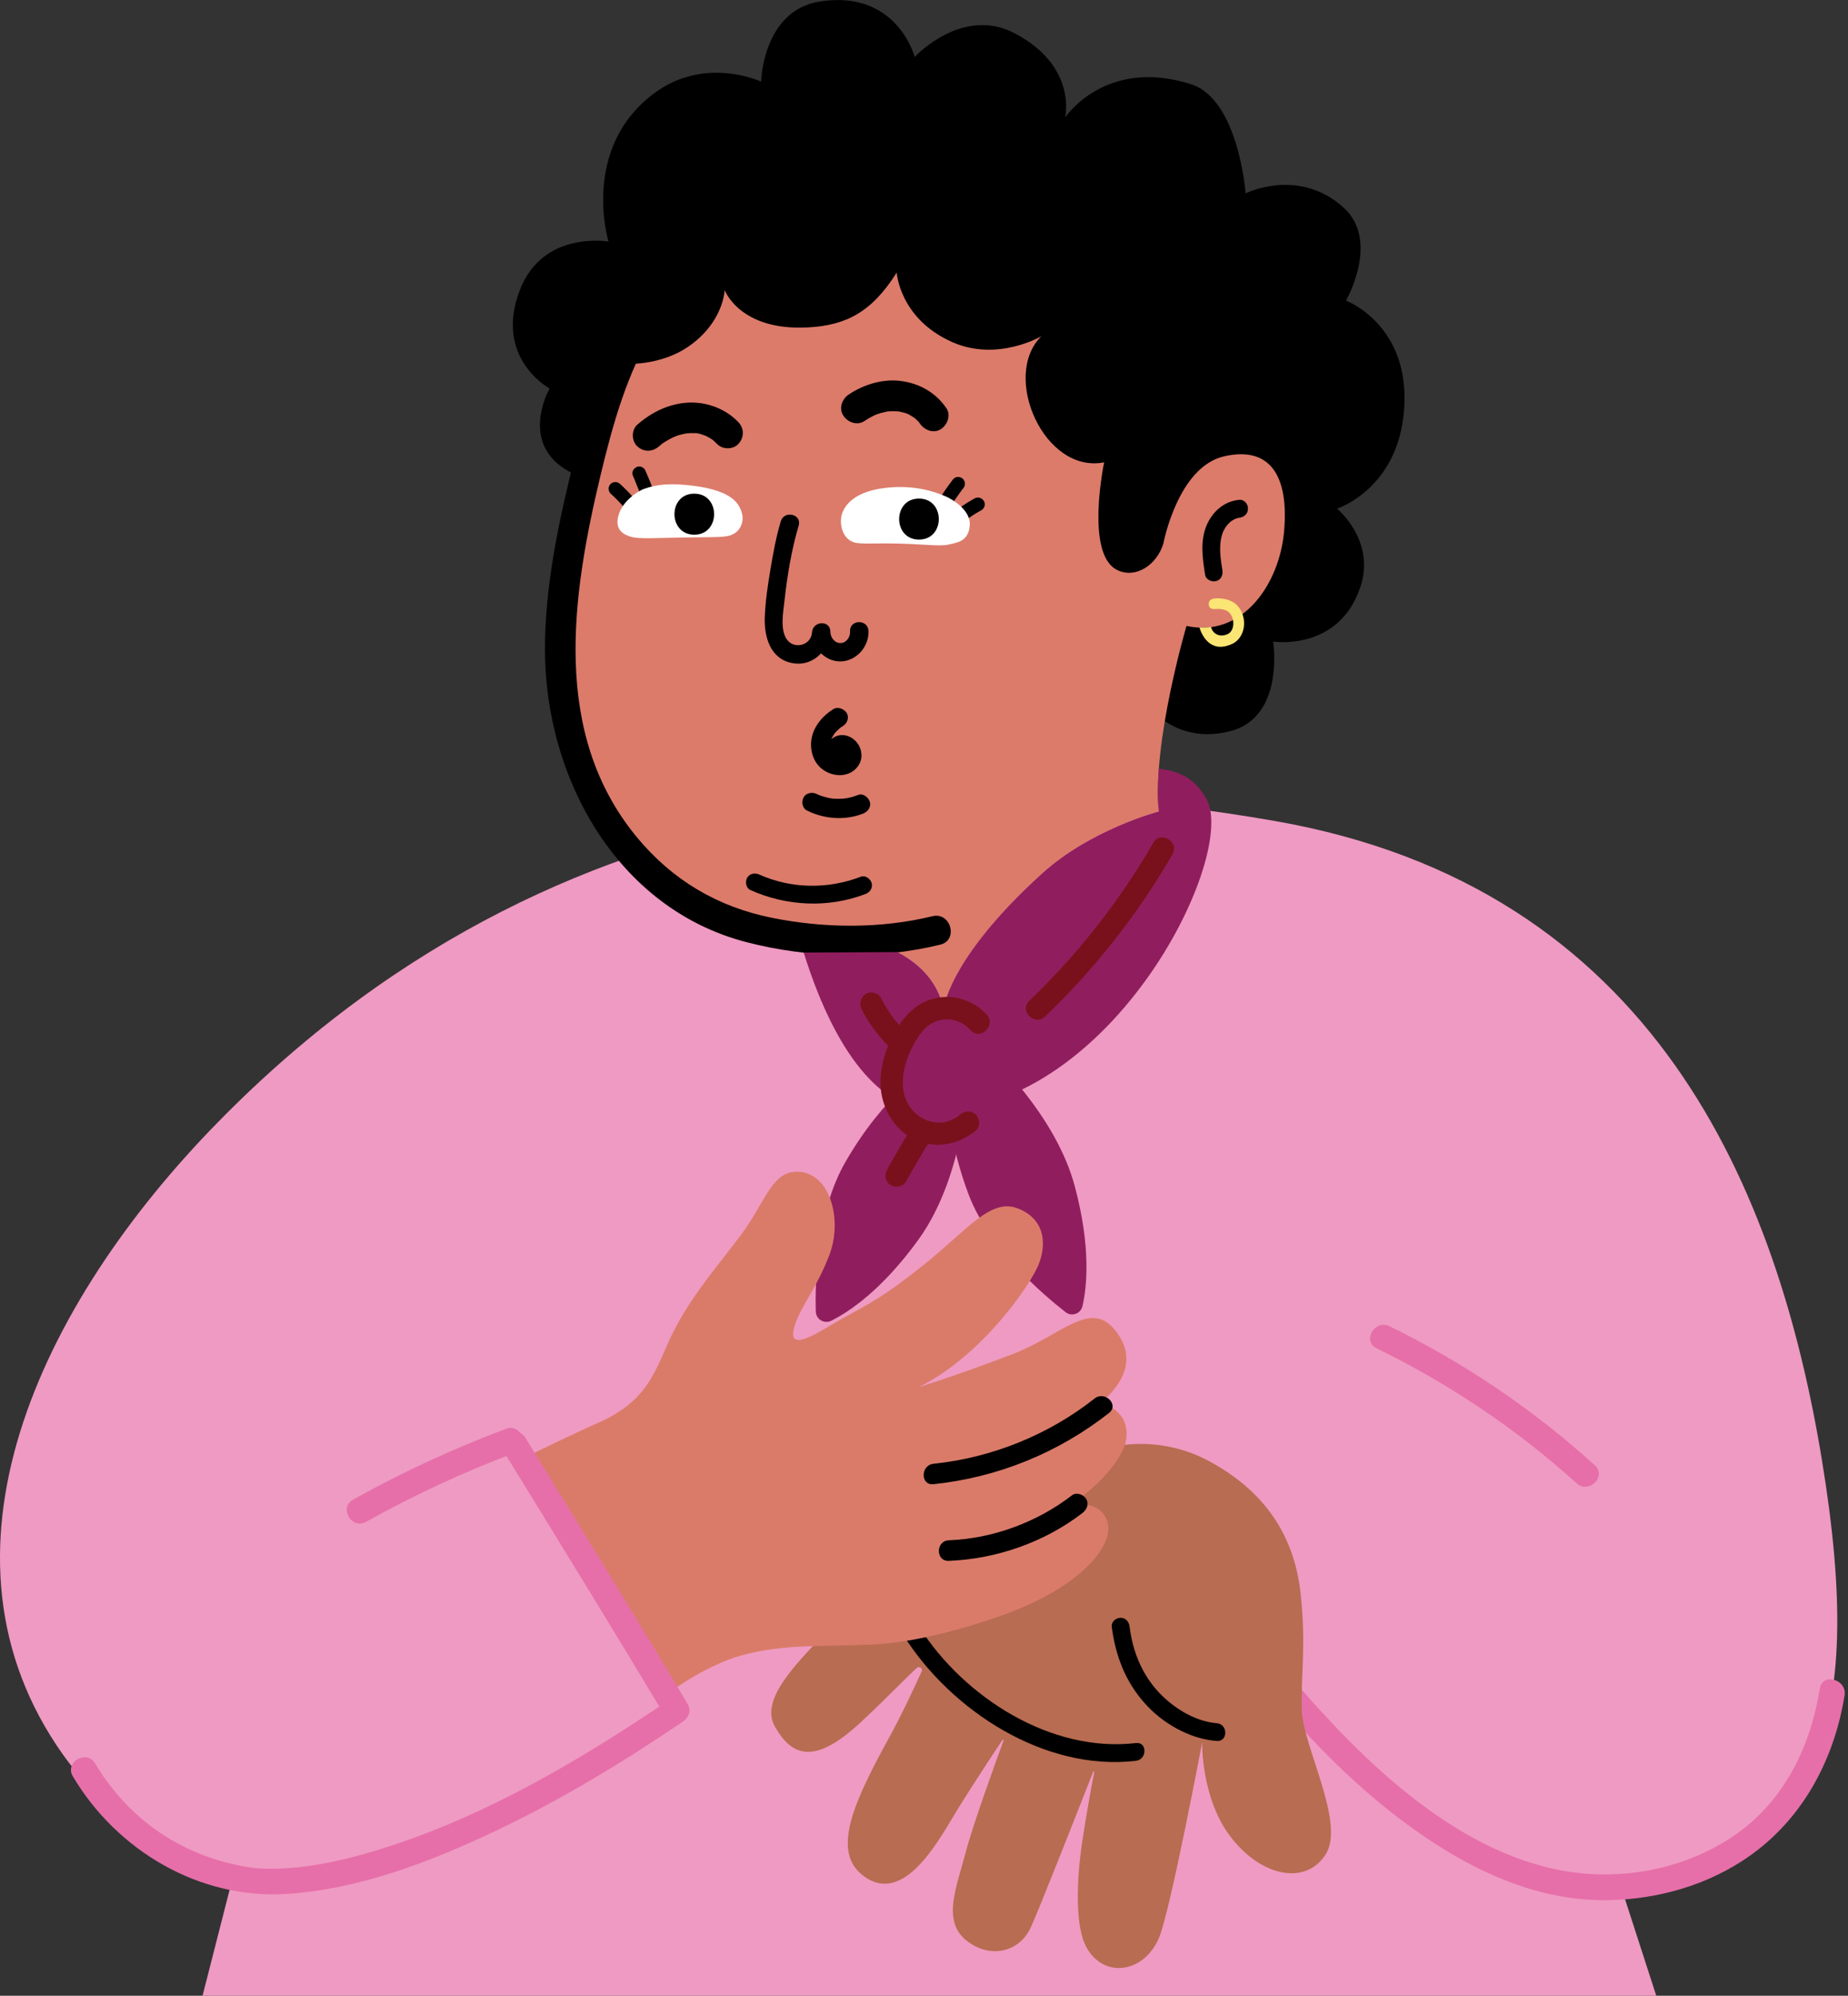 <svg width="151" height="163" viewBox="0 0 151 163" fill="none" xmlns="http://www.w3.org/2000/svg">
<rect x="0" y="0" width="151" height="163" fill="#333333" stroke="none"/>
<g clip-path="url(#clip0_243_1621)">
<path d="M148.88 119.31C145.26 97.25 135.26 72.48 104.15 67.05C83.58 63.46 47.67 61.17 17.81 91.65C3.12 106.63 -6.4 126.99 5.12 143.27C7.61 146.8 12.51 151.43 19 153.41L16.45 163.39H135.46L132.57 154.46C148.55 151.27 152.5 141.38 148.88 119.31Z" fill="#EF9AC2"/>
<path d="M98.25 130.31C100.08 133.73 102.59 136.85 105.12 139.76C108.7 143.87 112.75 147.68 117.35 150.64C121.35 153.21 125.89 155.11 130.69 155.19C134.75 155.26 138.92 154.21 142.34 152C147.08 148.95 149.83 143.96 150.72 138.47C150.93 137.15 148.91 136.58 148.7 137.91C147.95 142.56 145.86 146.95 141.95 149.74C138.89 151.92 135.15 153.03 131.4 153.09C121.81 153.25 113.5 145.94 107.46 139.24C104.71 136.19 102 132.89 100.06 129.25C99.42 128.06 97.61 129.12 98.25 130.31Z" fill="#E66FA9"/>
<path d="M77.6 84.85C77.71 84.17 78.51 83.87 79.03 84.32C81.28 86.29 86.31 91.2 87.83 96.92C89.14 101.84 88.82 105.06 88.45 106.67C88.31 107.29 87.58 107.57 87.07 107.17C85.12 105.65 80.81 101.94 79.15 97.57C76.96 91.76 77.24 87.09 77.6 84.85Z" fill="#901E5E"/>
<path d="M92.26 55.53C92.26 55.53 94.81 61.21 100.54 59.71C105 58.55 104.03 52.4 104.03 52.4C104.03 52.4 109.37 53.23 111.15 47.96C112.44 44.16 109.25 41.54 109.25 41.54C109.25 41.54 114.26 39.95 114.73 33.43C115.24 26.52 109.98 24.55 109.98 24.55C109.98 24.55 112.8 19.66 109.77 16.94C106.1 13.64 101.78 15.79 101.78 15.79C101.78 15.79 101.21 8.1 97.3 6.87C90.28 4.66 87.03 9.6 87.03 9.6C87.03 9.6 88.06 5.41 82.89 2.71C78.6 0.47 74.74 4.65 74.74 4.65C74.74 4.65 73.31 -0.86 67 0.12C62.31 0.85 62.19 6.67 62.19 6.67C62.19 6.67 57.58 4.49 53.38 7.67C47.42 12.18 49.72 19.73 49.72 19.73C49.72 19.73 44.34 18.78 42.46 23.73C40.35 29.29 44.91 31.73 44.91 31.73C44.91 31.73 42.05 36.68 47.2 38.85C49.5 39.82 92.26 55.53 92.26 55.53Z" fill="black"/>
<path d="M103.49 39.93C103.49 39.93 104.76 30.08 99.12 21.88C93.11 13.15 83.62 10 69.82 12.39C56.02 14.78 50.67 25.01 48.58 34.08L86.57 39.01L84.6 55.14L95.15 56.63L103.49 39.93Z" fill="black"/>
<path d="M95.06 44.39C95.06 44.39 96.23 38.14 100.02 37.27C103.82 36.4 105.3 38.92 104.93 43.32C104.57 47.73 101.49 52.13 96.95 51.12C96.95 51.12 94.14 60.61 94.68 66.28C94.68 66.28 89.14 67.72 85.15 71.34C77.39 78.37 77.1 82.47 77.1 82.47C76.42 78.55 72.22 77.29 72.22 77.29C72.22 77.29 55.75 77.94 49.77 69C41.52 56.67 49.35 34.1 49.35 34.1C49.35 34.1 49.99 32.02 51.4 29.72C51.4 29.72 54.04 29.81 56.2 28.34C59.14 26.34 59.21 23.69 59.21 23.69C59.21 23.69 60.44 27.05 66.03 26.74C69.11 26.57 71.22 25.52 73.27 22.26C73.27 22.26 73.49 26.04 77.83 27.95C81.52 29.57 85.09 27.46 85.09 27.46C81.79 30.71 85.32 38.73 90.22 37.76C90.22 37.76 88.63 45.29 91.3 46.56C92.8 47.29 94.53 46.14 95.06 44.39Z" fill="#DC7B6A"/>
<path d="M76.19 74.83C71.94 75.87 67.3 75.82 63.02 74.95C58.6 74.05 54.93 71.87 52.04 68.38C45.04 59.91 46.71 48.69 49.07 38.82C50.07 34.66 51.28 30.27 53.6 26.64C54.43 25.33 52.35 24.13 51.53 25.43C49.25 29.02 47.98 33.3 46.95 37.4C45.67 42.49 44.52 47.82 44.53 53.08C44.54 63.51 50.4 74.21 61 76.95C66.09 78.27 71.73 78.4 76.84 77.15C78.33 76.78 77.69 74.46 76.19 74.83Z" fill="black"/>
<path d="M70.32 71.61C67.66 72.63 64.66 72.6 62.05 71.43C61.69 71.27 61.26 71.33 61.05 71.69C60.87 72 60.95 72.53 61.31 72.69C64.27 74.02 67.67 74.18 70.71 73.02C71.08 72.88 71.33 72.53 71.22 72.12C71.12 71.76 70.69 71.46 70.32 71.61Z" fill="black"/>
<path d="M101.26 40.82C100.02 40.94 99.07 41.78 98.59 42.91C98.05 44.2 98.26 45.62 98.47 46.95C98.53 47.34 99.02 47.56 99.37 47.46C99.79 47.35 99.94 46.95 99.88 46.56C99.72 45.58 99.56 44.51 99.89 43.56C99.89 43.55 99.94 43.42 99.92 43.47C99.9 43.52 99.95 43.4 99.96 43.39C100.01 43.29 100.06 43.19 100.12 43.1C100.15 43.06 100.17 43.02 100.2 42.98C100.22 42.95 100.27 42.89 100.22 42.95C100.29 42.86 100.37 42.78 100.44 42.71C100.48 42.68 100.51 42.64 100.55 42.61C100.64 42.53 100.48 42.66 100.57 42.59C100.66 42.53 100.75 42.47 100.85 42.42C100.89 42.4 100.94 42.37 100.87 42.4C100.91 42.38 100.96 42.37 101.01 42.35C101.07 42.33 101.13 42.32 101.18 42.3C101.21 42.29 101.36 42.28 101.24 42.29C101.63 42.25 101.97 41.98 101.97 41.56C102 41.18 101.66 40.78 101.26 40.82Z" fill="black"/>
<path d="M62.49 50.41C62.54 49.09 62.74 47.76 62.96 46.46C63.18 45.15 63.42 43.84 63.8 42.57C64.08 41.65 65.54 41.99 65.26 42.93C64.66 44.94 64.32 47.07 64.09 49.15C63.99 50.06 63.74 51.38 64.27 52.19C64.85 53.08 66.28 52.73 66.35 51.65C66.41 50.7 67.85 50.62 67.85 51.6C67.85 52.05 68.19 52.53 68.68 52.52C69.17 52.51 69.49 52.01 69.46 51.56C69.41 50.59 70.91 50.55 70.96 51.51C71.03 52.78 70.01 53.97 68.72 54.02C68.09 54.04 67.52 53.78 67.09 53.36C66.52 53.98 65.69 54.33 64.76 54.16C62.95 53.84 62.43 52.04 62.49 50.41Z" fill="black"/>
<path d="M99.87 52.82C100.12 52.8 100.39 52.72 100.68 52.59C101.13 52.38 101.45 51.97 101.59 51.44C101.75 50.82 101.61 50.12 101.24 49.62C100.57 48.71 99.27 48.88 99.22 48.88C99.22 48.88 98.7 48.92 98.77 49.42C98.83 49.83 99.33 49.74 99.33 49.74C99.34 49.74 100.17 49.64 100.53 50.13C100.75 50.43 100.83 50.85 100.74 51.22C100.7 51.38 100.59 51.66 100.31 51.79C99.96 51.95 99.64 51.92 99.42 51.81C99.1 51.66 98.99 51.36 98.95 51.21C98.95 51.21 98.76 51.24 98.48 51.25C98.2 51.26 98.01 51.25 98.01 51.25C98.03 51.35 98.32 52.3 99.06 52.67C99.31 52.8 99.58 52.85 99.87 52.82Z" fill="#FBE574"/>
<path d="M70.61 34.4C70.85 34.24 71.09 34.1 71.35 33.97C71.41 33.94 71.48 33.91 71.54 33.88C71.41 33.94 71.4 33.94 71.54 33.88C71.67 33.83 71.81 33.78 71.94 33.74C72.08 33.7 72.21 33.67 72.35 33.64C72.42 33.63 72.49 33.61 72.56 33.6C72.4 33.62 72.4 33.62 72.54 33.6C72.82 33.58 73.09 33.58 73.38 33.6C73.52 33.62 73.51 33.61 73.33 33.59C73.39 33.6 73.45 33.61 73.52 33.62C73.64 33.65 73.77 33.68 73.89 33.71C73.95 33.73 74.35 33.86 74.04 33.75C74.16 33.79 74.27 33.86 74.38 33.92C74.49 33.98 74.59 34.05 74.7 34.12C74.81 34.2 74.8 34.19 74.67 34.09C74.72 34.13 74.77 34.17 74.81 34.21C74.9 34.29 74.99 34.38 75.08 34.48C75.12 34.53 75.16 34.57 75.2 34.62C75.1 34.49 75.09 34.48 75.17 34.6C75.54 35.14 76.28 35.43 76.88 35.05C77.41 34.71 77.72 33.92 77.33 33.34C76.45 32.05 75.11 31.3 73.57 31.11C72.1 30.93 70.57 31.41 69.35 32.22C68.81 32.58 68.52 33.34 68.9 33.93C69.25 34.49 70.03 34.78 70.61 34.4Z" fill="black"/>
<path d="M53.84 36.46C53.88 36.43 54.23 36.15 54 36.32C54.11 36.23 54.23 36.15 54.35 36.08C54.59 35.93 54.84 35.79 55.1 35.67C54.84 35.8 55.24 35.62 55.29 35.6C55.42 35.55 55.56 35.51 55.7 35.48C55.84 35.45 55.98 35.42 56.11 35.39C55.8 35.44 56.24 35.38 56.3 35.38C56.43 35.37 56.57 35.37 56.7 35.38C56.78 35.38 57.19 35.36 56.87 35.39C57.11 35.37 57.42 35.52 57.65 35.59C57.78 35.64 57.77 35.64 57.63 35.58C57.69 35.61 57.75 35.64 57.81 35.67C57.93 35.73 58.04 35.8 58.15 35.87C58.21 35.91 58.26 35.94 58.31 35.98C58.19 35.89 58.18 35.88 58.29 35.97C58.39 36.06 58.48 36.15 58.58 36.25C59.03 36.73 59.9 36.74 60.34 36.25C60.81 35.74 60.82 35 60.34 34.49C59.32 33.4 57.78 32.82 56.29 32.88C54.7 32.95 53.25 33.65 52.07 34.69C51.58 35.12 51.6 36.02 52.07 36.45C52.6 36.94 53.31 36.92 53.84 36.46Z" fill="black"/>
<path d="M73.32 77.76C74.61 78.42 76.64 79.86 77.09 82.47C77.09 82.47 77.39 78.37 85.15 71.34C89.14 67.72 94.68 66.28 94.68 66.28C94.58 65.22 94.6 64.03 94.69 62.79C96.17 62.92 97.57 63.53 98.42 65.01C101.48 68.99 91.59 89.88 76.95 90.76C72.48 91.03 68.46 86.73 65.67 77.8L73.32 77.76Z" fill="#901E5E"/>
<path d="M94.23 68.84C91.48 73.6 88.07 77.94 84.1 81.74C83.25 82.55 84.54 83.84 85.39 83.03C89.47 79.13 92.99 74.65 95.81 69.76C96.39 68.74 94.81 67.82 94.23 68.84Z" fill="#78111B"/>
<path d="M77.92 85.65C78.51 85.3 79.25 85.73 79.23 86.42C79.13 89.42 78.52 96.41 75.07 101.21C72.09 105.34 69.4 107.13 67.92 107.87C67.35 108.15 66.68 107.76 66.66 107.13C66.59 104.66 66.73 98.97 69.07 94.92C72.16 89.53 75.95 86.79 77.92 85.65Z" fill="#901E5E"/>
<path d="M80.62 82.86C79.53 81.69 77.94 81.18 76.37 81.54C74.95 81.86 73.94 82.9 73.22 84.12C72.38 85.53 71.82 87.26 71.97 88.92C72.12 90.56 73.07 92.21 74.56 92.99C76.3 93.89 78.25 93.55 79.74 92.33C80.12 92.02 80.06 91.36 79.74 91.04C79.36 90.66 78.83 90.73 78.45 91.04C76.67 92.51 74.15 91.29 73.82 89.06C73.63 87.83 74.02 86.51 74.59 85.43C74.84 84.96 75.11 84.52 75.45 84.14C75.74 83.81 76.09 83.57 76.42 83.44C76.91 83.26 77.4 83.2 77.84 83.29C78.44 83.42 78.9 83.71 79.33 84.16C80.14 85.01 81.43 83.71 80.62 82.86Z" fill="#78111B"/>
<path d="M74.38 92.3C73.71 93.37 73.08 94.45 72.47 95.56C72.24 95.98 72.35 96.57 72.8 96.81C73.23 97.04 73.8 96.93 74.05 96.48C74.65 95.38 75.29 94.29 75.96 93.22C76.21 92.81 76.06 92.2 75.63 91.97C75.18 91.74 74.65 91.87 74.38 92.3Z" fill="#78111B"/>
<path d="M70.41 82.44C71 83.6 71.79 84.66 72.72 85.57C73.06 85.9 73.67 85.94 74.01 85.57C74.34 85.21 74.37 84.64 74.01 84.28C73.63 83.91 73.28 83.52 72.96 83.1C73.01 83.16 73.06 83.22 73.1 83.28C72.68 82.73 72.3 82.14 71.99 81.51C71.77 81.08 71.14 80.93 70.74 81.18C70.31 81.47 70.18 81.98 70.41 82.44Z" fill="#78111B"/>
<path d="M77.67 41.37C78.01 40.83 78.38 40.3 78.77 39.79C78.85 39.68 78.86 39.48 78.83 39.36C78.79 39.23 78.69 39.09 78.57 39.03C78.44 38.96 78.28 38.93 78.14 38.97C78.1 38.99 78.05 39.01 78.01 39.03C77.93 39.08 77.86 39.15 77.81 39.23C77.42 39.74 77.06 40.27 76.71 40.81C76.55 41.06 76.65 41.43 76.91 41.57C77.19 41.72 77.51 41.63 77.67 41.37Z" fill="black"/>
<path d="M78.93 42.47C79.33 42.18 79.75 41.91 80.19 41.67C80.31 41.6 80.41 41.47 80.45 41.34C80.49 41.21 80.47 41.03 80.39 40.91C80.22 40.65 79.9 40.56 79.63 40.71C79.19 40.95 78.77 41.22 78.37 41.51C78.25 41.6 78.16 41.69 78.11 41.84C78.07 41.97 78.09 42.15 78.17 42.27C78.25 42.39 78.36 42.49 78.5 42.53C78.64 42.56 78.81 42.56 78.93 42.47Z" fill="black"/>
<path d="M79.24 42.9C79.33 41.63 77.75 40.75 77.29 40.55C76.29 40.11 74.8 39.67 72.86 39.8C69.68 40.01 68.9 41.42 68.75 42.17C68.62 42.8 68.79 43.99 69.8 44.3C70.35 44.47 71.51 44.34 73.59 44.4C75.57 44.46 76.87 44.63 77.48 44.48C78.11 44.33 79.15 44.27 79.24 42.9Z" fill="white"/>
<path d="M75.09 44.07C77.25 44.07 77.25 40.72 75.09 40.72C72.93 40.72 72.93 44.07 75.09 44.07Z" fill="black"/>
<path d="M53.48 40.3C53.25 39.65 52.99 39.01 52.71 38.38C52.66 38.26 52.5 38.16 52.38 38.12C52.25 38.08 52.07 38.1 51.95 38.18C51.83 38.26 51.73 38.37 51.69 38.51C51.65 38.66 51.68 38.79 51.75 38.94C51.82 39.09 51.88 39.23 51.94 39.38C51.92 39.34 51.9 39.29 51.88 39.25C52.07 39.69 52.24 40.14 52.4 40.6C52.45 40.74 52.53 40.86 52.66 40.93C52.78 41 52.95 41.03 53.09 40.99C53.37 40.9 53.59 40.59 53.48 40.3Z" fill="black"/>
<path d="M51.72 40.6C51.39 40.22 51.04 39.87 50.67 39.53C50.56 39.43 50.43 39.37 50.28 39.37C50.14 39.37 49.98 39.43 49.89 39.53C49.79 39.64 49.72 39.78 49.73 39.92C49.74 40.06 49.78 40.21 49.89 40.31C50.26 40.64 50.61 41 50.94 41.38C51.03 41.48 51.2 41.54 51.33 41.54C51.47 41.54 51.63 41.48 51.72 41.38C51.82 41.27 51.89 41.13 51.88 40.99C51.88 40.84 51.82 40.72 51.72 40.6Z" fill="black"/>
<path d="M50.52 42.15C50.83 40.91 52.15 40.1 52.62 39.93C53.65 39.56 54.77 39.43 56.7 39.68C59.86 40.1 60.41 41.13 60.63 41.95C60.8 42.57 60.54 43.53 59.51 43.77C58.95 43.9 57.72 43.87 55.77 43.9C53.79 43.93 52.16 44.04 51.55 43.84C50.95 43.66 50.23 43.29 50.52 42.15Z" fill="white"/>
<path d="M56.73 43.67C58.89 43.67 58.89 40.32 56.73 40.32C54.57 40.31 54.57 43.67 56.73 43.67Z" fill="black"/>
<path d="M68.07 57.93C67.3 58.42 66.66 59.11 66.39 60C66.12 60.9 66.3 61.99 67 62.66C67.69 63.31 68.81 63.55 69.64 63.02C70.12 62.71 70.43 62.18 70.39 61.6C70.35 61.03 70.03 60.51 69.53 60.23C68.89 59.88 68.18 60.01 67.73 60.58C67.46 60.92 67.29 61.31 67.47 61.74C67.56 61.95 67.7 62.1 67.9 62.21C68.19 62.37 68.49 62.33 68.78 62.19C69.16 62.02 69.28 61.44 69.06 61.11C68.81 60.72 68.38 60.64 67.98 60.83C67.97 60.84 67.95 60.84 67.94 60.85C68.07 60.81 68.21 60.78 68.34 60.74C68.33 60.74 68.31 60.74 68.3 60.74C68.43 60.78 68.57 60.81 68.7 60.85C68.74 60.98 68.77 61.11 68.81 61.25C68.81 61.64 68.85 61.76 68.93 61.62C68.96 61.54 68.91 61.68 68.89 61.67L69.01 61.54C69.01 61.55 68.88 61.62 68.96 61.58C69.04 61.54 68.9 61.6 68.9 61.6C68.85 61.61 68.81 61.6 68.76 61.61C68.64 61.62 68.85 61.64 68.73 61.6C68.63 61.57 68.78 61.64 68.81 61.65C68.89 61.69 68.76 61.62 68.76 61.61C68.76 61.61 68.81 61.67 68.82 61.67C68.89 61.73 68.77 61.62 68.78 61.62C68.8 61.62 68.82 61.71 68.84 61.72C68.82 61.72 68.8 61.58 68.81 61.66C68.81 61.68 68.84 61.81 68.82 61.69C68.79 61.54 68.8 61.86 68.82 61.7C68.83 61.59 68.83 61.68 68.81 61.7C68.81 61.71 68.8 61.72 68.8 61.73C68.79 61.77 68.79 61.77 68.81 61.71C68.87 61.66 68.82 61.68 68.8 61.71C68.81 61.7 68.9 61.61 68.84 61.66C68.83 61.66 68.78 61.71 68.78 61.72C68.78 61.69 68.91 61.64 68.8 61.69C68.66 61.76 68.93 61.66 68.79 61.7C68.76 61.71 68.66 61.72 68.64 61.74C68.64 61.74 68.81 61.73 68.72 61.73C68.69 61.73 68.67 61.73 68.64 61.73C68.6 61.73 68.41 61.71 68.53 61.73C68.66 61.75 68.48 61.72 68.45 61.71C68.4 61.7 68.35 61.68 68.3 61.66C68.22 61.63 68.36 61.68 68.36 61.69C68.35 61.68 68.3 61.66 68.29 61.65C68.26 61.63 68.16 61.55 68.13 61.55C68.15 61.55 68.27 61.67 68.16 61.57C68.14 61.55 68.12 61.53 68.1 61.51C68.08 61.49 67.97 61.36 68.04 61.45C68.11 61.54 68 61.39 67.99 61.36C67.98 61.33 67.96 61.31 67.95 61.28C67.88 61.17 67.97 61.3 67.96 61.31C67.96 61.31 67.87 61 67.86 60.97C67.83 60.82 67.86 61.1 67.86 60.95C67.86 60.88 67.85 60.81 67.86 60.74C67.86 60.71 67.88 60.53 67.86 60.64C67.84 60.75 67.88 60.57 67.88 60.54C67.89 60.48 67.91 60.43 67.93 60.37C67.94 60.34 67.95 60.31 67.96 60.29C68 60.16 67.95 60.32 67.95 60.32C67.94 60.31 68.15 59.96 68.17 59.94C68.17 59.93 68.22 59.87 68.22 59.87C68.22 59.87 68.12 59.99 68.2 59.89C68.24 59.84 68.29 59.79 68.34 59.74C68.43 59.64 68.54 59.55 68.64 59.46C68.65 59.45 68.69 59.41 68.71 59.4C68.67 59.41 68.6 59.48 68.69 59.42C68.75 59.38 68.82 59.33 68.89 59.29C69.24 59.07 69.41 58.58 69.17 58.21C68.93 57.87 68.44 57.69 68.07 57.93Z" fill="black"/>
<path d="M65.94 66.2C67.35 66.9 69.04 67.03 70.52 66.45C70.9 66.3 71.21 65.91 71.07 65.48C70.95 65.11 70.51 64.76 70.1 64.93C69.79 65.05 69.46 65.15 69.13 65.2C69.1 65.2 68.88 65.22 69.07 65.21C68.98 65.22 68.89 65.23 68.8 65.23C68.64 65.24 68.49 65.24 68.33 65.24C68.25 65.24 68.17 65.23 68.1 65.23C68.06 65.23 67.82 65.2 68.01 65.22C67.85 65.2 67.7 65.17 67.55 65.13C67.4 65.09 67.25 65.05 67.1 65C67.07 64.99 66.81 64.88 66.98 64.96C66.9 64.92 66.82 64.89 66.74 64.85C66.37 64.67 65.87 64.74 65.66 65.13C65.47 65.48 65.55 66 65.94 66.2Z" fill="black"/>
<path d="M90.49 118.27C90.49 118.27 83.97 112.96 77.53 118.22C73.25 121.71 72.73 125.28 71.44 127.96C71.24 128.39 70.04 130.66 68.07 132.71C65.1 135.82 62.06 138.75 63.31 141C64.8 143.67 66.76 144.01 70.42 140.58C72.85 138.3 74.2 136.85 74.92 136.22C75.12 136.04 75.42 136.27 75.31 136.51C74.81 137.61 73.73 139.95 72.68 141.86C70.01 146.75 67.89 150.99 70.38 153.07C73.89 156 76.9 149.91 78.4 147.52C79.6 145.6 81.3 143.01 81.91 142.11C81.95 142.06 82.03 142.1 82 142.16C81.47 143.61 79.53 148.91 78.9 151.31C78.17 154.1 77.01 156.78 78.84 158.38C80.67 159.97 83.18 159.58 84.19 157.49C84.84 156.13 88.43 146.98 89.32 144.71C89.34 144.65 89.43 144.68 89.41 144.74C89.21 145.77 88.77 148.12 88.42 150.48C87.95 153.63 87.9 156.98 88.59 158.65C89.82 161.6 93.37 161.37 94.7 158.27C95.62 156.11 98.23 142.29 98.23 142.29C98.23 142.29 98.11 146.88 100.6 150.08C103.09 153.28 106.69 154.01 108.32 151.45C109.95 148.89 106.47 142.63 106.37 139.71C106.28 136.79 106.74 134.44 106.27 130.12C105.71 125.01 102.96 121.62 98.91 119.4C94.55 116.99 90.49 118.27 90.49 118.27Z" fill="#B86C51"/>
<path d="M90.84 132.85C91.14 135.19 91.93 137.3 93.51 139.08C94.96 140.73 97.2 142.03 99.42 142.19C100.35 142.26 100.35 140.81 99.42 140.74C97.59 140.6 95.73 139.4 94.54 138.06C93.24 136.59 92.54 134.79 92.3 132.86C92.25 132.47 92 132.13 91.57 132.13C91.21 132.12 90.79 132.45 90.84 132.85Z" fill="black"/>
<path d="M73.87 133.64C77.76 139.74 85.37 144.69 92.82 143.81C93.74 143.7 93.75 142.25 92.82 142.36C85.88 143.18 78.77 138.62 75.13 132.91C74.62 132.12 73.36 132.85 73.87 133.64Z" fill="black"/>
<path d="M64.98 108.13C64.06 110.78 66.94 108.75 68.65 107.79C71.19 106.37 72.08 106.01 75.53 103.26C78.98 100.5 80.9 97.88 83.09 98.67C85.28 99.47 85.56 101.42 84.91 103.16C84.27 104.9 80.2 110.76 75.09 113.28C75.09 113.28 77.38 112.63 82.7 110.61C86.6 109.13 88.96 106.25 90.95 108.45C93.91 111.75 89.88 114.59 89.88 114.59C89.88 114.59 92.18 114.99 92.05 117.29C91.94 119.23 89.32 121.72 87.36 122.99C87.36 122.99 89.74 122.3 90.45 124.18C91.18 126.11 88.39 129.54 82.24 131.8C79.32 132.88 74.84 134.17 71.21 134.32C67.11 134.5 64.04 134.25 60.59 135.2C57.45 136.07 54.33 138.49 54.33 138.49L43.09 118.93C43.09 118.93 47.4 116.84 48.71 116.28C53.46 114.25 53.57 111.39 55.33 108.18C56.81 105.47 58.66 103.37 60.55 100.85C62.45 98.33 62.99 95.85 64.91 95.71C67.78 95.5 68.89 99.55 67.78 102.46C66.75 105.18 65.53 106.54 64.98 108.13Z" fill="#DA7B6A"/>
<path d="M76.27 121.22C81.52 120.67 86.47 118.66 90.62 115.4C91.47 114.73 90.27 113.56 89.44 114.22C85.68 117.19 81.04 119.06 76.28 119.55C75.21 119.66 75.2 121.33 76.27 121.22Z" fill="black"/>
<path d="M77.52 127.48C81.41 127.33 85.35 125.96 88.45 123.57C88.81 123.29 89 122.85 88.75 122.42C88.54 122.07 87.96 121.84 87.6 122.12C84.74 124.33 81.13 125.66 77.52 125.8C76.45 125.85 76.44 127.52 77.52 127.48Z" fill="black"/>
<path d="M112.48 110.12C118.42 113.02 123.93 116.72 128.83 121.15C129.83 122.05 131.32 120.57 130.31 119.67C125.28 115.12 119.63 111.29 113.54 108.32C112.33 107.72 111.27 109.53 112.48 110.12Z" fill="#E66FA9"/>
<path d="M41.12 118.49C45.56 125.72 50.02 132.94 54.37 140.22C55.06 141.38 56.88 140.32 56.18 139.16C51.83 131.87 47.37 124.65 42.93 117.43C42.22 116.28 40.41 117.34 41.12 118.49Z" fill="#E66FA9"/>
<path d="M41.42 116.67C37.09 118.29 32.88 120.23 28.85 122.48C27.67 123.14 28.73 124.95 29.91 124.29C33.79 122.13 37.82 120.25 41.98 118.69C42.51 118.49 42.87 117.98 42.71 117.4C42.57 116.89 41.96 116.47 41.42 116.67Z" fill="#E66FA9"/>
<path d="M5.95 145.08C9.56 151.15 16.3 155.15 23.45 154.68C29.33 154.3 35.06 152.1 40.34 149.61C45.74 147.06 50.87 143.95 55.81 140.6C56.92 139.85 55.87 138.03 54.75 138.79C47.56 143.66 39.89 148.21 31.58 150.87C29.3 151.6 26.96 152.21 24.58 152.48C23.77 152.57 22.95 152.63 22.14 152.63C21.82 152.63 21.51 152.62 21.19 152.6C21.04 152.59 20.9 152.58 20.75 152.56C20.5 152.54 20.55 152.54 20.51 152.53C15.07 151.72 10.57 148.72 7.77 144.02C7.07 142.86 5.26 143.92 5.95 145.08Z" fill="#E66FA9"/>
</g>
<defs>
<clipPath id="clip0_243_1621">
<rect width="150.74" height="163.39" fill="white"/>
</clipPath>
</defs>
</svg>
